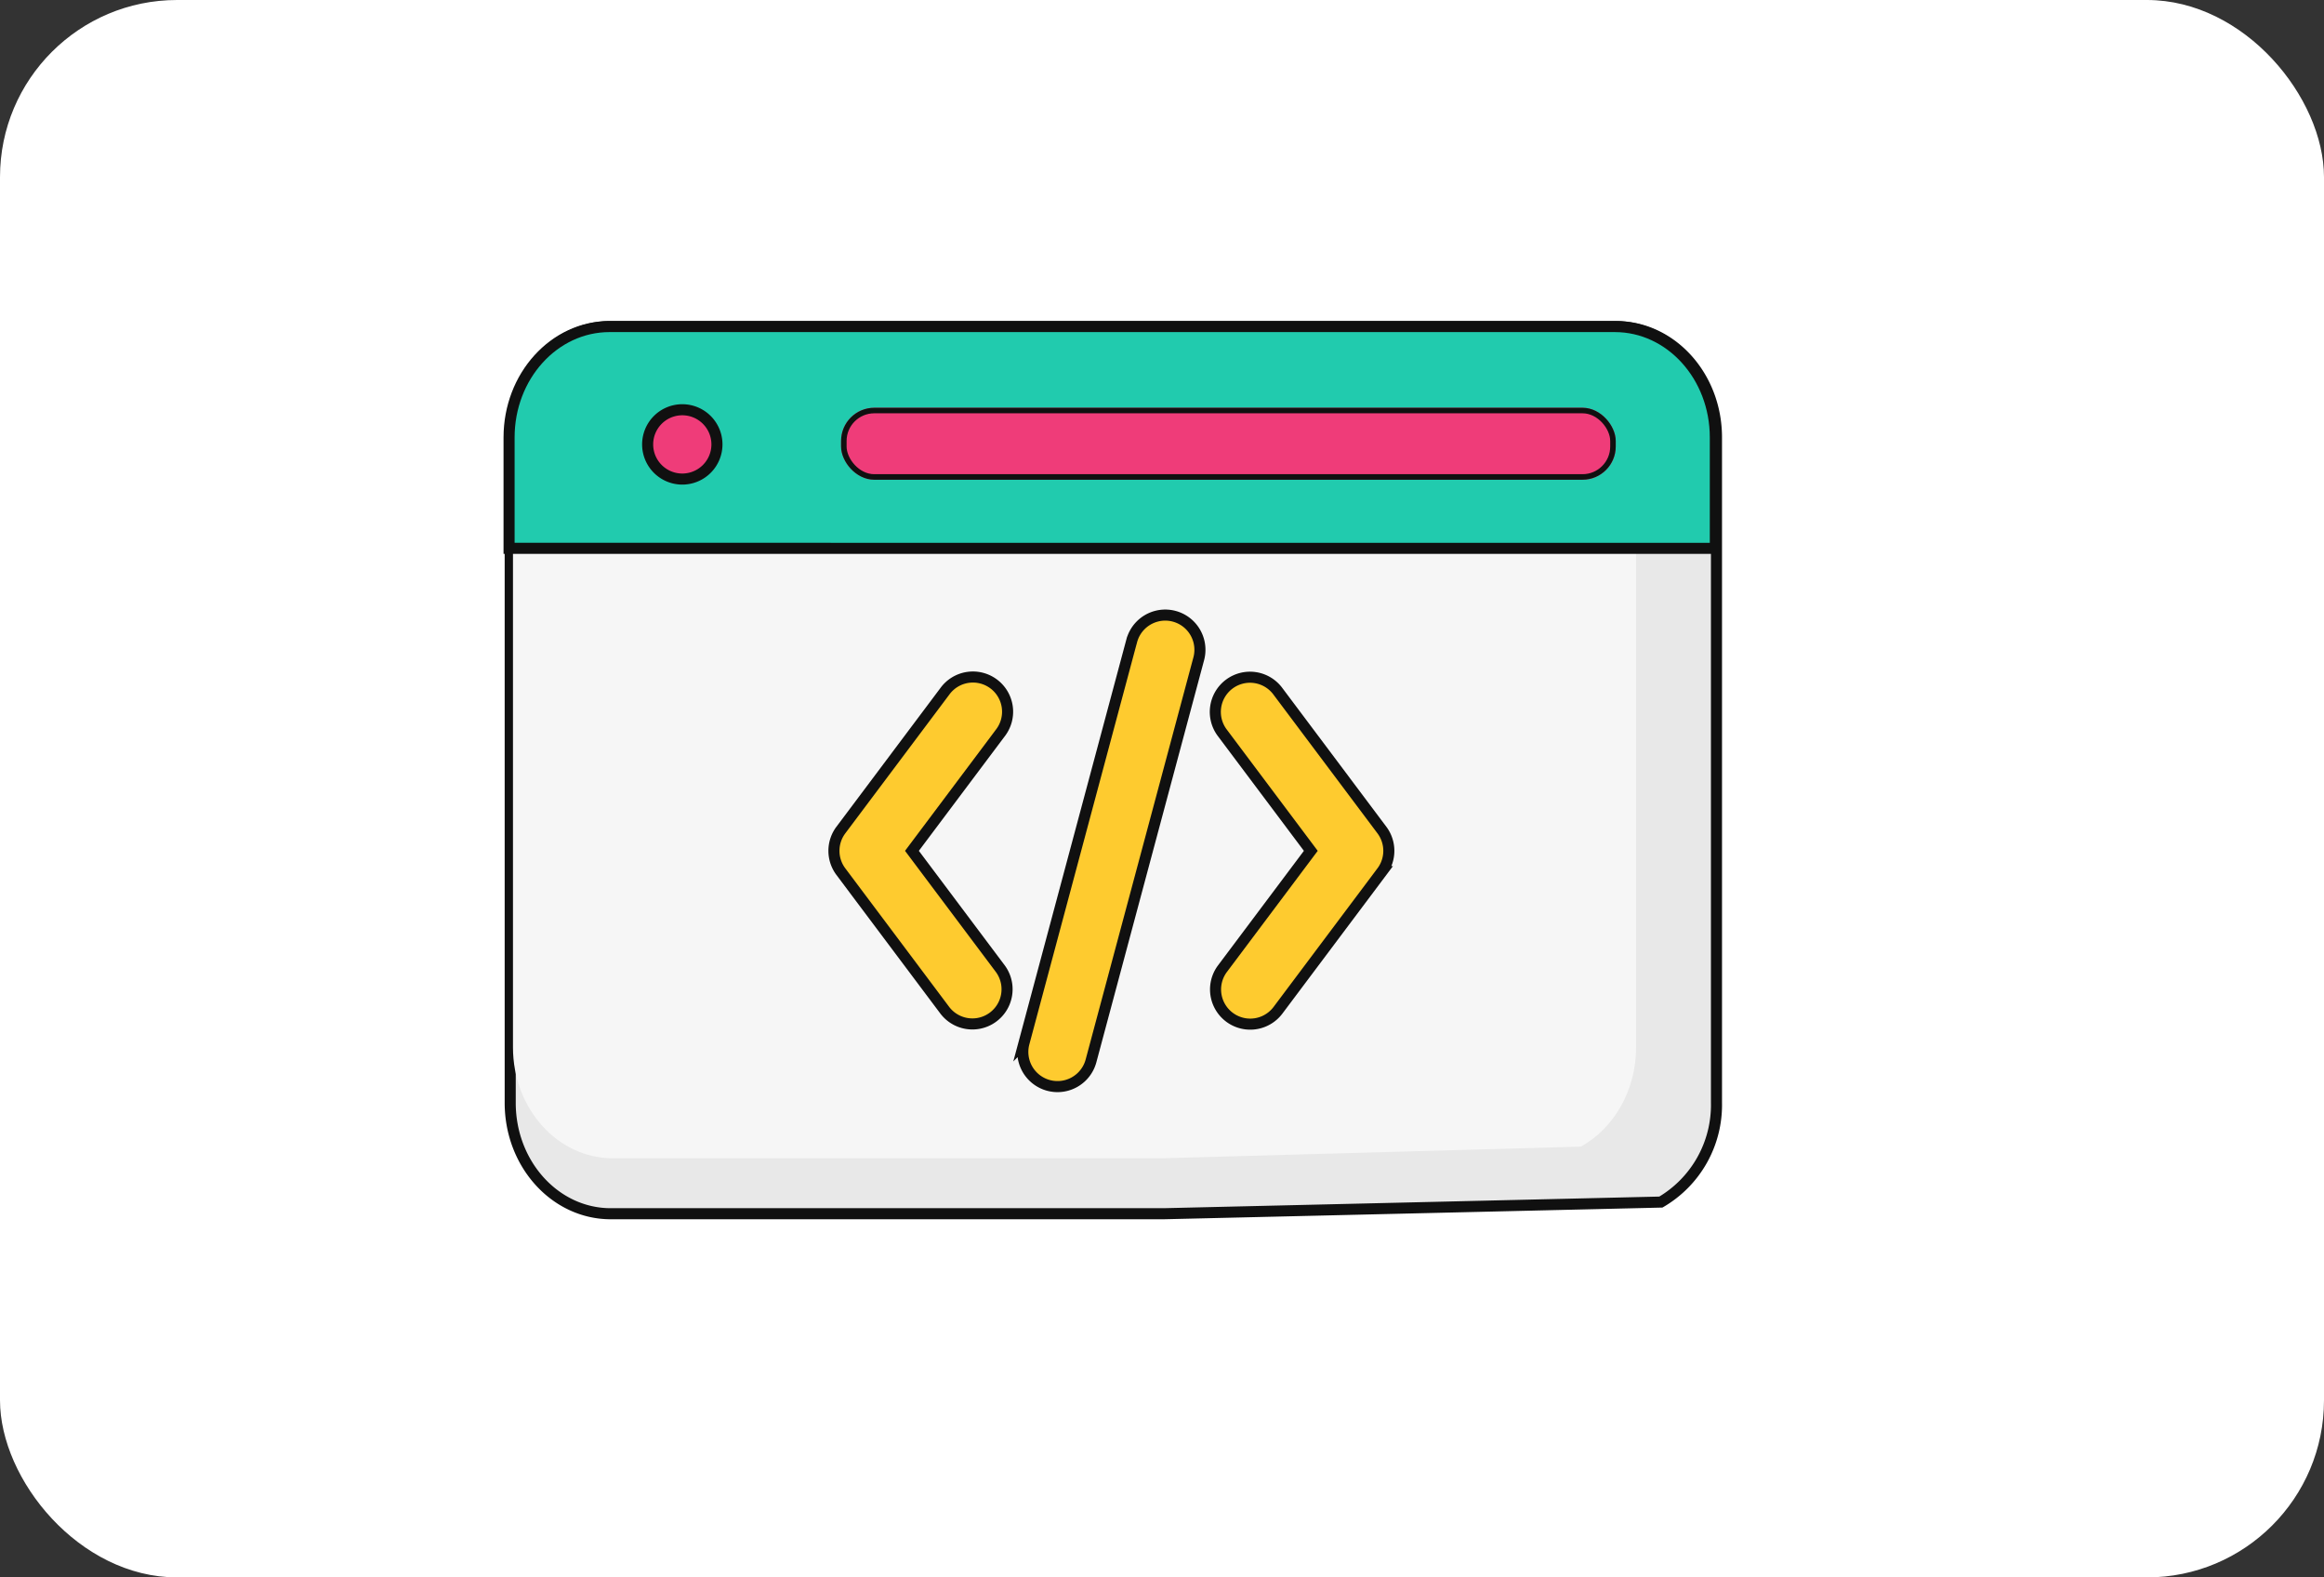 <svg xmlns="http://www.w3.org/2000/svg" width="420" height="285" viewBox="0 0 420 285">
  <rect x="0" y="0" width="420" height="285" fill="#333333" stroke="none"/>
  <g id="Grupo_906576" data-name="Grupo 906576" transform="translate(-941.822 -3039)">
    <rect id="Rectángulo_303355" data-name="Rectángulo 303355" width="420" height="285" rx="32" transform="translate(941.822 3039)" fill="#fff"/>
    <g id="Exp-4.-S" transform="translate(534.437 401.258)">
      <g id="Grupo_904746" data-name="Grupo 904746" transform="translate(499.386 2696.742)">
        <path id="Trazado_633524" data-name="Trazado 633524" d="M617.469,2857.035H517.552c-10.032,0-18.166-8.971-18.166-20.037V2716.778c0-11.065,8.134-20.036,18.166-20.036H699.219c10.032,0,18.167,8.971,18.167,20.036V2837a20.332,20.332,0,0,1-10.046,17.928Z" transform="translate(-499.18 -2696.742)" fill="#e8e8e8" stroke="#101010" stroke-width="2"/>
        <path id="Trazado_633525" data-name="Trazado 633525" d="M616.659,2847.018H517.427c-9.964,0-18.041-8.973-18.041-20.037v-110.2c0-11.065,8.078-20.036,18.041-20.036H684.316c9.964,0,18.042,8.971,18.042,20.036v110.2c0,7.844-4.059,14.637-9.977,17.928Z" transform="translate(-498.68 -2696.742)" fill="#f6f6f6"/>
        <path id="Trazado_633526" data-name="Trazado 633526" d="M499.386,2736.815v-20.037c0-11.065,8.134-20.036,18.166-20.036H699.219c10.032,0,18.167,8.971,18.167,20.036v20.037Z" transform="translate(-499.386 -2696.742)" fill="#21cbae" stroke="#101010" stroke-width="2"/>
        <path id="Trazado_633527" data-name="Trazado 633527" d="M724.8,2736.815Z" transform="translate(-499.386 -2696.742)" fill="#21cbae" stroke="#101010" stroke-width="2"/>
        <g id="Grupo_904756" data-name="Grupo 904756" transform="translate(-18.339)">
          <path id="Trazado_633529" data-name="Trazado 633529" d="M583.491,2878.59l-18.8,25.071a6.263,6.263,0,0,0,0,7.521l18.8,25.072a6.268,6.268,0,0,0,10.028-7.521l-15.984-21.312,15.984-21.311a6.268,6.268,0,1,0-10.028-7.521Z" transform="translate(-486.387 -2812.695)" fill="#fecb2f" stroke="#101010" stroke-width="2" fill-rule="evenodd"/>
          <path id="Trazado_633530" data-name="Trazado 633530" d="M705.6,2886.111l15.983,21.311L705.6,2928.733a6.268,6.268,0,0,0,10.029,7.521l18.8-25.072a6.269,6.269,0,0,0,0-7.521l-18.8-25.071a6.268,6.268,0,1,0-10.029,7.521Z" transform="translate(-558.351 -2812.695)" fill="#fecb2f" stroke="#101010" stroke-width="2" fill-rule="evenodd"/>
          <path id="Trazado_633531" data-name="Trazado 633531" d="M652.888,2857.726l-19.468,72.652a6.268,6.268,0,0,0,12.109,3.246L665,2860.97a6.268,6.268,0,0,0-12.109-3.245Z" transform="translate(-522.021 -2800.946)" fill="#fecb2f" stroke="#101010" stroke-width="2" fill-rule="evenodd"/>
        </g>
        <path id="Trazado_633535" data-name="Trazado 633535" d="M954.066,3115.2a6.262,6.262,0,1,0-6.261,6.261A6.265,6.265,0,0,0,954.066,3115.2Z" transform="translate(-916.498 -3093.905)" fill="#ef3c79" stroke="#101010" stroke-width="2" fill-rule="evenodd"/>
        <g id="Rectángulo_303379" data-name="Rectángulo 303379" transform="translate(60 14.674)" fill="#ef3c79" stroke="#101010" stroke-width="1">
          <rect width="140" height="13" rx="6" stroke="none"/>
          <rect x="0.5" y="0.5" width="139" height="12" rx="5.5" fill="none"/>
        </g>
      </g>
    </g>
  </g>
</svg>
